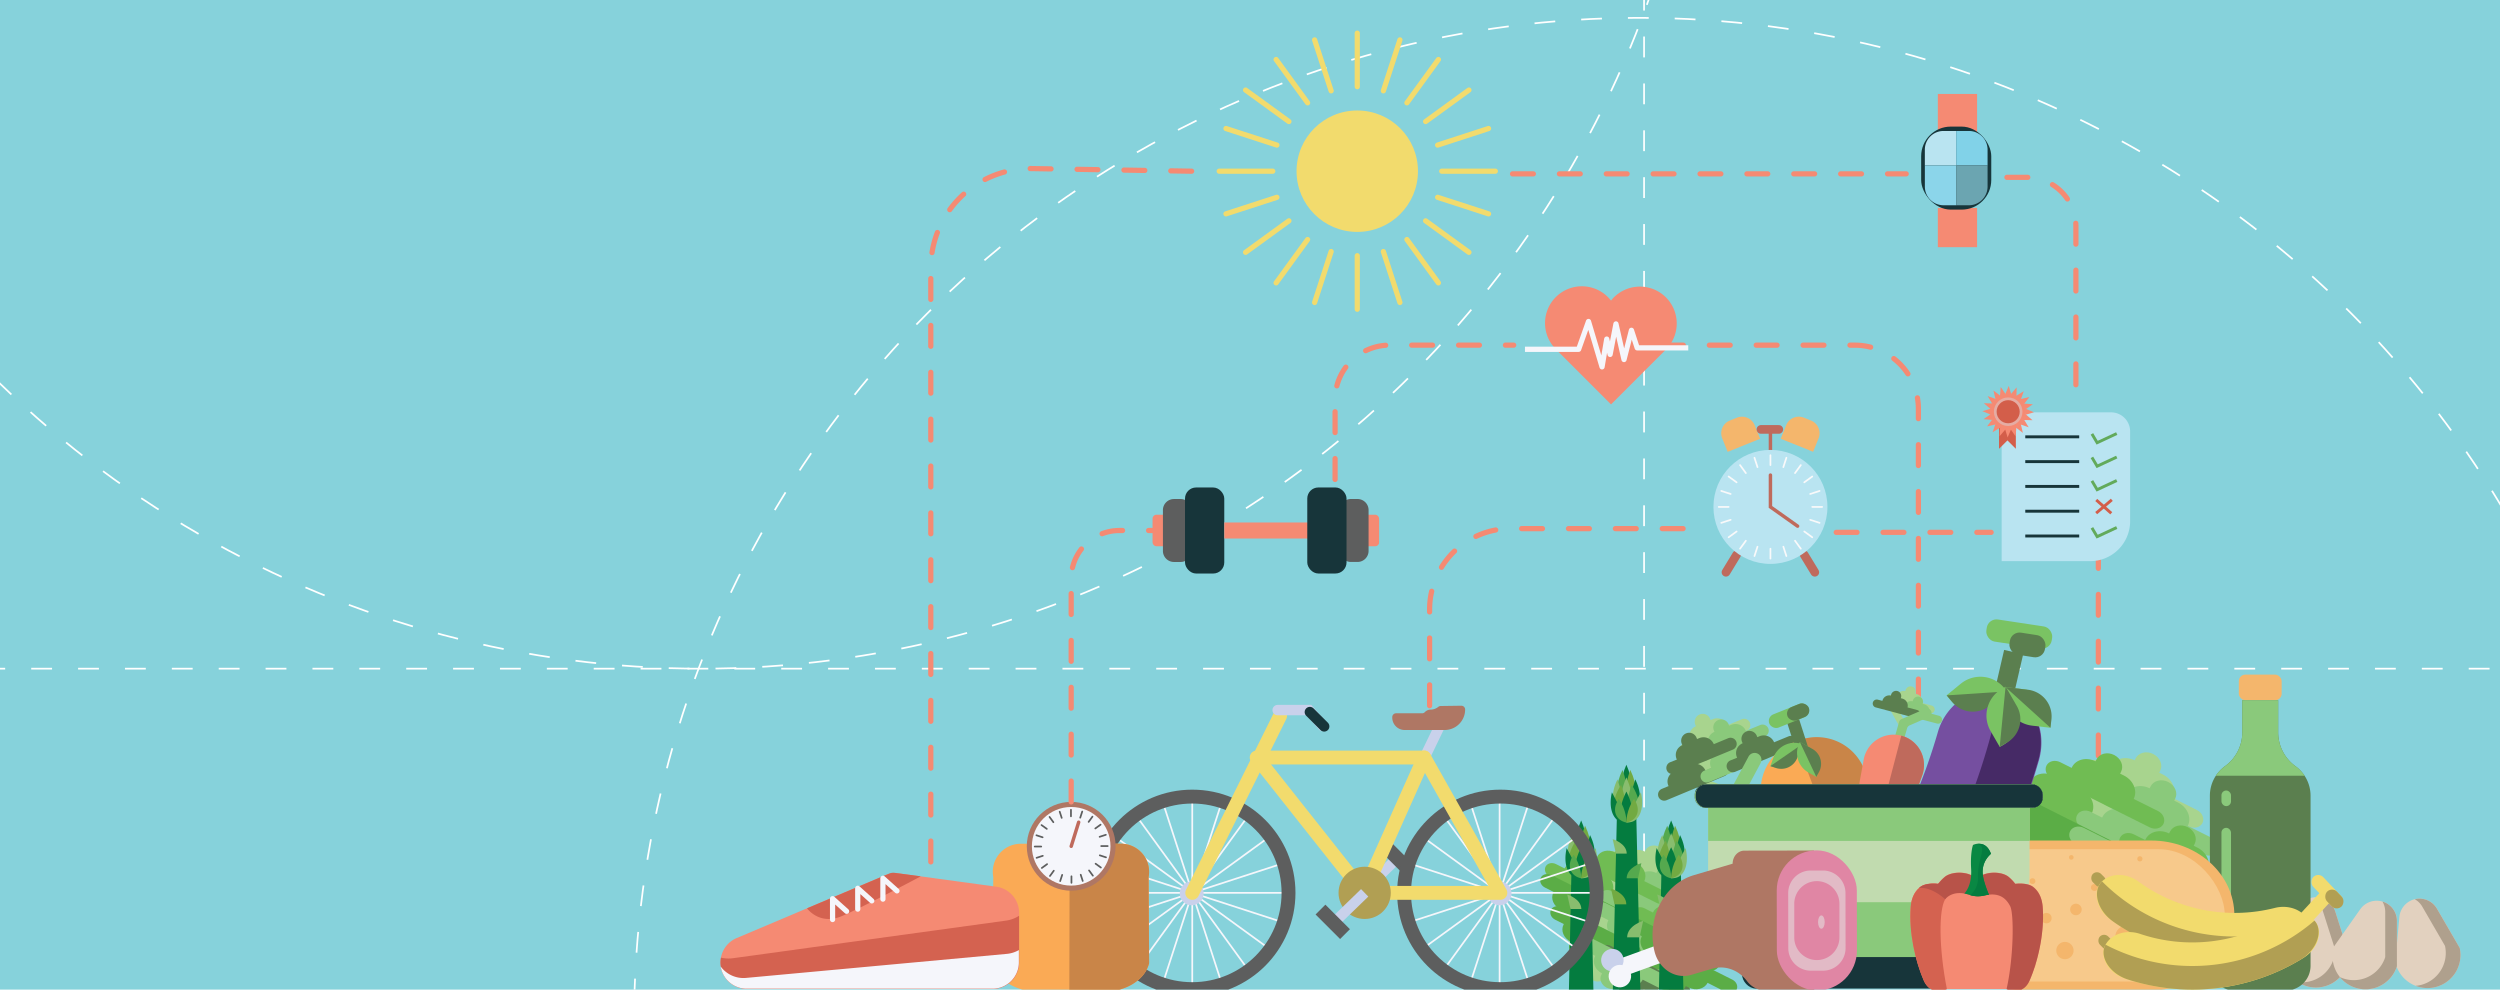 <svg xmlns="http://www.w3.org/2000/svg" xmlns:xlink="http://www.w3.org/1999/xlink" viewBox="0 0 1440 570"><defs><style>.cls-1,.cls-36,.cls-37,.cls-38,.cls-39,.cls-4,.cls-40,.cls-41,.cls-42,.cls-44,.cls-45,.cls-47,.cls-49,.cls-5,.cls-56,.cls-57,.cls-6{fill:none;}.cls-2{fill:#86d2db;}.cls-3{clip-path:url(#clip-path);}.cls-4,.cls-5{stroke:#fff;}.cls-36,.cls-37,.cls-38,.cls-4,.cls-40,.cls-41,.cls-42,.cls-45,.cls-47,.cls-5,.cls-57,.cls-6{stroke-miterlimit:10;}.cls-4{stroke-dasharray:11.98 14.97;}.cls-5,.cls-6{stroke-dasharray:12 15;}.cls-6{stroke:#f58a73;}.cls-39,.cls-40,.cls-41,.cls-42,.cls-44,.cls-45,.cls-47,.cls-49,.cls-57,.cls-6{stroke-linecap:round;}.cls-44,.cls-49,.cls-56,.cls-6{stroke-width:3px;}.cls-7{fill:#e2d1bf;}.cls-8{fill:#afa08d;}.cls-9{fill:#a8d48e;}.cls-10{fill:#70bc53;}.cls-11{fill:#8ac97b;}.cls-12{fill:#5bad46;}.cls-13{fill:#5b7f4f;}.cls-14{fill:#f4b66c;}.cls-15{fill:#f7c98b;}.cls-16{fill:#b19f53;}.cls-17{fill:#f2db6d;}.cls-18{fill:#faaa55;}.cls-19{fill:#c98548;}.cls-20{fill:#7ac363;}.cls-21{fill:#754fa0;}.cls-22{fill:#462a66;}.cls-23{fill:#f58a73;}.cls-24{fill:#bf6a5c;}.cls-25{fill:#047c3f;}.cls-26{fill:#88bd6e;}.cls-27{fill:#55a94e;}.cls-28{fill:#72aa42;}.cls-29{fill:#17353a;}.cls-30{fill:#c1dbaf;}.cls-31{fill:#f5f6fb;}.cls-32{fill:#c9d1eb;}.cls-33{fill:#af7764;}.cls-34{fill:#e086a4;}.cls-35{fill:#e2bac6;}.cls-36,.cls-40{stroke:#c9d1eb;}.cls-36,.cls-40,.cls-57{stroke-width:6px;}.cls-37,.cls-41{stroke:#5d5e5e;}.cls-37,.cls-39{stroke-width:8px;}.cls-38,.cls-44,.cls-56{stroke:#f5f6fb;}.cls-39,.cls-49{stroke:#f2db6d;}.cls-39,.cls-44,.cls-49,.cls-56{stroke-linejoin:round;}.cls-42,.cls-45{stroke:#bf6a5c;}.cls-42{stroke-width:2px;}.cls-43{fill:#d46250;}.cls-45{stroke-width:5px;}.cls-46{fill:#b9e4f1;}.cls-47{stroke:#f9f9fa;}.cls-48{fill:#5d5e5e;}.cls-50{fill:#81d2e8;}.cls-51{fill:#8bd5ea;}.cls-52{fill:#6ba5b1;}.cls-53{fill:#62aa5b;}.cls-54{fill:#d35e4a;}.cls-55{fill:#e5aca3;}.cls-57{stroke:#17353a;}.cls-58{fill:#b85349;}.cls-59{fill:#098843;}</style><clipPath id="clip-path"><rect class="cls-1" width="1440" height="570"/></clipPath></defs><title>kilter website header</title><g id="Layer_1" data-name="Layer 1"><rect class="cls-2" width="1440" height="570"/><g class="cls-3"><circle class="cls-4" cx="403.98" cy="-193.85" r="579"/><circle class="cls-4" cx="944.21" cy="589.28" r="579"/><line class="cls-5" x1="946.98" y1="654.06" x2="946.98" y2="-151.94"/><line class="cls-5" x1="-63.02" y1="385.15" x2="1534.98" y2="385.15"/></g><line class="cls-6" x1="1208.65" y1="489.37" x2="1208.65" y2="310.21"/><path class="cls-7" d="M1391.11,517.89h0a11.62,11.62,0,0,0-9.07,10.3l-2.37,26a19,19,0,0,0,22.65,14.46h0A19,19,0,0,0,1416.78,546l-13.1-22.61A11.62,11.62,0,0,0,1391.11,517.89Z"/><path class="cls-8" d="M1403.67,523.42a11.62,11.62,0,0,0-12.56-5.52l-.2.05a11.59,11.59,0,0,1,4.31,4.26l13.1,22.61a19,19,0,0,1-14.46,22.65h0a19.07,19.07,0,0,1-2.51.36,18.91,18.91,0,0,0,11,.84h0A19,19,0,0,0,1416.78,546Z"/><path class="cls-7" d="M1334,516.82h0a11.62,11.62,0,0,0-11.08,8.1l-7.92,24.9a19,19,0,0,0,19,19h0a19,19,0,0,0,19-19l-7.92-24.9A11.62,11.62,0,0,0,1334,516.82Z"/><path class="cls-8" d="M1345.06,524.92a11.62,11.62,0,0,0-11.08-8.1h-.21a11.59,11.59,0,0,1,3.29,5.09l7.92,24.9a19,19,0,0,1-19,19h0a19.07,19.07,0,0,1-2.53-.19,18.91,18.91,0,0,0,10.53,3.19h0a19,19,0,0,0,19-19Z"/><path class="cls-7" d="M1372.49,519.36h0a11.62,11.62,0,0,0-13,4.38l-15.06,21.35a19,19,0,0,0,12.38,23.85h0a19,19,0,0,0,23.85-12.38l0-26.13A11.62,11.62,0,0,0,1372.49,519.36Z"/><path class="cls-8" d="M1380.61,530.43a11.62,11.62,0,0,0-8.12-11.06l-.2-.05a11.59,11.59,0,0,1,1.6,5.85l0,26.13a19,19,0,0,1-23.85,12.38h0a19.07,19.07,0,0,1-2.35-.94,18.91,18.91,0,0,0,9.08,6.21h0a19,19,0,0,0,23.85-12.38Z"/><path class="cls-6" d="M823.45,406.48V351.1a46.61,46.61,0,0,1,46.61-46.61H983"/><path class="cls-9" d="M1251.52,459.62h0c2.38-4.71-.17-10.76-5.7-13.52l-2.11-1.05.57-1.12c1.69-3.34-.12-7.65-4-9.61h0c-3.92-2-8.47-.84-10.16,2.51l-.57,1.12h0c-5.23-2.61-11.3-1.12-13.55,3.34l-.23.45-6.58-3.29c-3.05-1.52-6.59-.65-7.9,1.95h0c-1.31,2.6.1,5.95,3.15,7.47L1260.71,476c3.05,1.52,6.59.65,7.9-1.95h0c1.31-2.6-.1-5.95-3.15-7.47Z"/><path class="cls-9" d="M1216.73,473.7h0c2.38-4.71-.17-10.76-5.7-13.52l-2.11-1.05.57-1.12c1.69-3.34-.12-7.65-4-9.61h0c-3.92-2-8.47-.84-10.16,2.51l-.57,1.12h0c-5.23-2.61-11.3-1.12-13.55,3.34l-.23.45-6.58-3.29c-3.05-1.52-6.59-.65-7.9,1.95h0c-1.31,2.6.1,5.95,3.15,7.47l56.31,28.13c3.05,1.52,6.59.65,7.9-1.95h0c1.31-2.6-.1-5.95-3.15-7.47Z"/><path class="cls-10" d="M1204.85,468.5h0c2.38-4.71-.17-10.76-5.7-13.52l-2.11-1.05.57-1.12c1.69-3.34-.12-7.65-4-9.61h0c-3.92-2-8.47-.84-10.16,2.51l-.57,1.12h0c-5.23-2.61-11.3-1.12-13.55,3.34l-.23.45-6.58-3.29c-3.05-1.52-6.59-.65-7.9,1.95h0c-1.31,2.6.1,5.95,3.15,7.47L1214,484.89c3.05,1.52,6.59.65,7.9-1.95h0c1.31-2.6-.1-5.95-3.15-7.47Z"/><path class="cls-11" d="M1260.16,475.73h0c2.38-4.71-.17-10.76-5.7-13.52l-2.11-1.05.57-1.12c1.69-3.34-.12-7.65-4-9.61h0c-3.92-2-8.47-.84-10.16,2.51l-.57,1.12h0c-5.23-2.61-11.3-1.12-13.55,3.34l-.23.45-6.58-3.29c-3.05-1.52-6.59-.65-7.9,1.95h0c-1.31,2.6.1,5.95,3.15,7.47l56.31,28.13c3.05,1.52,6.59.65,7.9-1.95h0c1.31-2.6-.1-5.95-3.15-7.47Z"/><path class="cls-11" d="M1246.58,488.8h0c2.38-4.71-.17-10.76-5.7-13.52l-2.11-1.05.57-1.12c1.69-3.34-.12-7.65-4-9.61h0c-3.92-2-8.47-.84-10.16,2.51l-.57,1.12h0c-5.23-2.61-11.3-1.12-13.55,3.34l-.23.45-6.58-3.29c-3.05-1.52-6.59-.65-7.9,1.95h0c-1.31,2.6.1,5.95,3.15,7.47l56.31,28.13c3.05,1.52,6.59.65,7.9-1.95h0c1.31-2.6-.1-5.95-3.15-7.47Z"/><path class="cls-10" d="M1229,460.18h0c2.38-4.71-.17-10.76-5.7-13.52l-2.11-1.05.57-1.12c1.69-3.34-.12-7.65-4-9.61h0c-3.92-2-8.47-.84-10.16,2.51l-.57,1.12h0c-5.23-2.61-11.3-1.12-13.55,3.34l-.23.45-6.58-3.29c-3.05-1.52-6.59-.65-7.9,1.95h0c-1.31,2.6.1,5.95,3.15,7.47l56.31,28.13c3.05,1.52,6.59.65,7.9-1.95h0c1.31-2.6-.1-5.95-3.15-7.47Z"/><path class="cls-10" d="M1271.37,501.73h0c2.38-4.71-.17-10.76-5.7-13.52l-2.11-1.05.57-1.12c1.69-3.34-.12-7.65-4-9.61h0c-3.92-2-8.47-.84-10.16,2.51l-.57,1.12h0c-5.23-2.61-11.3-1.12-13.55,3.34l-.23.45-6.58-3.29c-3.05-1.52-6.59-.65-7.9,1.95h0c-1.31,2.6.1,5.95,3.15,7.47l56.31,28.13c3.05,1.52,6.59.65,7.9-1.95h0c1.31-2.6-.1-5.95-3.15-7.47Z"/><path class="cls-9" d="M1217.14,528.86h0c-2.39,4.7-8.8,6.27-14.32,3.49l-2.1-1.06-.57,1.12c-1.7,3.34-6.25,4.45-10.17,2.48h0c-3.92-2-5.72-6.27-4-9.61l.57-1.12h0c-5.23-2.62-7.63-8.36-5.36-12.82l.23-.45-6.57-3.3c-3-1.53-4.45-4.88-3.13-7.48h0c1.32-2.6,4.86-3.46,7.91-1.93l56.25,28.25c3,1.53,4.45,4.88,3.13,7.48h0c-1.32,2.6-4.86,3.46-7.91,1.93Z"/><path class="cls-9" d="M1207.82,492.68h0c-2.39,4.7-8.8,6.27-14.32,3.49l-2.1-1.06-.57,1.12c-1.7,3.34-6.25,4.45-10.17,2.48h0c-3.92-2-5.72-6.27-4-9.61l.57-1.12h0c-5.23-2.62-7.63-8.36-5.36-12.82l.23-.45-6.57-3.3c-3-1.53-4.45-4.88-3.13-7.48h0c1.32-2.6,4.86-3.46,7.91-1.93l56.25,28.25c3,1.53,4.45,4.88,3.13,7.48h0c-1.32,2.6-4.86,3.46-7.91,1.93Z"/><path class="cls-12" d="M1196.55,486.28h0c-2.39,4.7-8.8,6.27-14.32,3.49l-2.1-1.06-.57,1.12c-1.7,3.34-6.25,4.45-10.17,2.48h0c-3.92-2-5.72-6.27-4-9.61l.57-1.12h0c-5.23-2.62-7.63-8.36-5.36-12.82l.23-.45-6.57-3.3c-3-1.53-4.45-4.88-3.13-7.48h0c1.32-2.6,4.86-3.46,7.91-1.93l56.25,28.25c3,1.53,4.45,4.88,3.13,7.48h0c-1.32,2.6-4.86,3.46-7.91,1.93Z"/><path class="cls-11" d="M1235.31,526.17h0c-2.39,4.7-8.8,6.27-14.32,3.49l-2.1-1.06-.57,1.12c-1.7,3.34-6.25,4.45-10.17,2.48h0c-3.92-2-5.72-6.27-4-9.61l.57-1.12h0c-5.23-2.62-7.63-8.36-5.36-12.82l.23-.45-6.57-3.3c-3-1.53-4.45-4.88-3.13-7.48h0c1.32-2.6,4.86-3.46,7.91-1.93L1254,523.76c3,1.53,4.45,4.88,3.13,7.48h0c-1.32,2.6-4.86,3.46-7.91,1.93Z"/><path class="cls-11" d="M1237.79,507.54h0c-2.39,4.7-8.8,6.27-14.32,3.49l-2.1-1.06-.57,1.12c-1.7,3.34-6.25,4.45-10.17,2.48h0c-3.92-2-5.72-6.27-4-9.61l.57-1.12h0c-5.23-2.62-7.63-8.36-5.36-12.82l.23-.45-6.57-3.3c-3-1.53-4.45-4.88-3.13-7.48h0c1.32-2.6,4.86-3.46,7.91-1.93l56.25,28.25c3,1.53,4.45,4.88,3.13,7.48h0c-1.32,2.6-4.86,3.46-7.91,1.93Z"/><path class="cls-12" d="M1204.22,510.56h0c-2.39,4.7-8.8,6.27-14.32,3.49l-2.1-1.06-.57,1.12c-1.7,3.34-6.25,4.45-10.17,2.48h0c-3.92-2-5.72-6.27-4-9.61l.57-1.12h0c-5.23-2.62-7.63-8.36-5.36-12.82l.23-.45-6.57-3.3c-3-1.53-4.45-4.88-3.13-7.48h0c1.32-2.6,4.86-3.46,7.91-1.93l56.25,28.25c3,1.53,4.45,4.88,3.13,7.48h0c-1.32,2.6-4.86,3.46-7.91,1.93Z"/><path class="cls-12" d="M1263,519.65h0c-2.39,4.7-8.8,6.27-14.32,3.49l-2.1-1.06-.57,1.12c-1.7,3.34-6.25,4.45-10.17,2.48h0c-3.92-2-5.72-6.27-4-9.61l.57-1.12h0c-5.23-2.62-7.63-8.36-5.36-12.82l.23-.45-6.57-3.3c-3-1.53-4.45-4.88-3.13-7.48h0c1.32-2.6,4.86-3.46,7.91-1.93l56.25,28.25c3,1.53,4.45,4.88,3.13,7.48h0c-1.32,2.6-4.86,3.46-7.91,1.93Z"/><path class="cls-13" d="M1241.25,539.64h0c-2.39,4.7-8.8,6.27-14.32,3.49l-2.1-1.06-.57,1.12c-1.7,3.34-6.25,4.45-10.17,2.48h0c-3.92-2-5.72-6.27-4-9.61l.57-1.12h0c-5.23-2.62-7.63-8.36-5.36-12.82l.23-.45-6.57-3.3c-3-1.53-4.45-4.88-3.13-7.48h0c1.32-2.6,4.86-3.46,7.91-1.93L1260,537.23c3,1.53,4.45,4.88,3.13,7.48h0c-1.32,2.6-4.86,3.46-7.91,1.93Z"/><path class="cls-12" d="M1276.72,536.79h0c-2.39,4.7-8.8,6.27-14.32,3.49l-2.1-1.06-.57,1.12c-1.7,3.34-6.25,4.45-10.17,2.48h0c-3.92-2-5.72-6.27-4-9.61l.57-1.12h0c-5.23-2.62-7.63-8.36-5.36-12.82l.23-.45-6.57-3.3c-3-1.53-4.45-4.88-3.13-7.48h0c1.32-2.6,4.86-3.46,7.91-1.93l56.25,28.25c3,1.53,4.45,4.88,3.13,7.48h0c-1.32,2.6-4.86,3.46-7.91,1.93Z"/><path class="cls-11" d="M1227.89,534.41h0c-2.39,4.7-8.8,6.27-14.32,3.49l-2.1-1.06-.57,1.12c-1.7,3.34-6.25,4.45-10.17,2.48h0c-3.92-2-5.72-6.27-4-9.61l.57-1.12h0c-5.23-2.62-7.63-8.36-5.36-12.82l.23-.45-6.57-3.3c-3-1.53-4.45-4.88-3.13-7.48h0c1.32-2.6,4.86-3.46,7.91-1.93L1246.6,532c3,1.53,4.45,4.88,3.13,7.48h0c-1.32,2.6-4.86,3.46-7.91,1.93Z"/><path class="cls-9" d="M964.29,507.09h0c1.82-3.6-.13-8.23-4.36-10.34l-1.61-.8.43-.86c1.29-2.56-.09-5.85-3.09-7.35h0c-3-1.5-6.48-.64-7.77,1.92l-.43.86h0c-4-2-8.64-.85-10.36,2.56l-.17.34-5-2.51c-2.33-1.17-5-.5-6,1.49h0c-1,2,.07,4.55,2.41,5.71l43.07,21.52c2.33,1.17,5,.5,6-1.49h0c1-2-.07-4.55-2.41-5.71Z"/><path class="cls-9" d="M937.68,517.86h0c1.82-3.6-.13-8.23-4.36-10.34l-1.61-.8.43-.86c1.29-2.56-.09-5.85-3.09-7.35h0c-3-1.5-6.48-.64-7.77,1.92l-.43.86h0c-4-2-8.64-.85-10.36,2.56l-.17.34-5-2.51c-2.33-1.17-5-.5-6,1.49h0c-1,2,.07,4.55,2.41,5.71l43.07,21.52c2.33,1.17,5,.5,6-1.49h0c1-2-.07-4.55-2.41-5.71Z"/><path class="cls-10" d="M928.6,513.89h0c1.82-3.6-.13-8.23-4.36-10.34l-1.61-.8.43-.86c1.29-2.56-.09-5.85-3.09-7.35h0c-3-1.5-6.48-.64-7.77,1.92l-.43.86h0c-4-2-8.64-.85-10.36,2.56l-.17.34-5-2.51c-2.33-1.17-5-.5-6,1.49h0c-1,2,.07,4.55,2.41,5.71l43.07,21.52c2.33,1.17,5,.5,6-1.49h0c1-2-.07-4.55-2.41-5.71Z"/><path class="cls-11" d="M970.89,519.42h0c1.82-3.6-.13-8.23-4.36-10.34l-1.61-.8.43-.86c1.29-2.56-.09-5.85-3.09-7.35h0c-3-1.5-6.48-.64-7.77,1.92l-.43.86h0c-4-2-8.64-.85-10.36,2.56l-.17.34-5-2.51c-2.33-1.17-5-.5-6,1.49h0c-1,2,.07,4.55,2.41,5.71l43.07,21.52c2.33,1.17,5,.5,6-1.49h0c1-2-.07-4.55-2.41-5.71Z"/><path class="cls-11" d="M960.51,529.41h0c1.82-3.6-.13-8.23-4.36-10.34l-1.61-.8.43-.86c1.29-2.56-.09-5.85-3.09-7.35h0c-3-1.5-6.48-.64-7.77,1.92l-.43.86h0c-4-2-8.64-.85-10.36,2.56l-.17.34-5-2.51c-2.33-1.17-5-.5-6,1.49h0c-1,2,.07,4.55,2.41,5.71l43.07,21.52c2.33,1.17,5,.5,6-1.49h0c1-2-.07-4.55-2.41-5.71Z"/><path class="cls-10" d="M947.09,507.53h0c1.82-3.6-.13-8.23-4.36-10.34l-1.61-.8.43-.86c1.29-2.56-.09-5.85-3.09-7.35h0c-3-1.5-6.48-.64-7.77,1.92l-.43.86h0c-4-2-8.64-.85-10.36,2.56l-.17.34-5-2.51c-2.33-1.17-5-.5-6,1.49h0c-1,2,.07,4.55,2.41,5.71l43.07,21.52c2.33,1.17,5,.5,6-1.49h0c1-2-.07-4.55-2.41-5.71Z"/><path class="cls-10" d="M979.47,539.3h0c1.82-3.6-.13-8.23-4.36-10.34l-1.61-.8.43-.86c1.29-2.56-.09-5.85-3.09-7.35h0c-3-1.5-6.48-.64-7.77,1.92l-.43.86h0c-4-2-8.64-.85-10.36,2.56l-.17.34-5-2.51c-2.33-1.17-5-.5-6,1.49h0c-1,2,.07,4.55,2.41,5.71l43.07,21.52c2.33,1.17,5,.5,6-1.49h0c1-2-.07-4.55-2.41-5.71Z"/><path class="cls-9" d="M938,560h0c-1.83,3.59-6.73,4.79-10.95,2.67l-1.61-.81-.44.86c-1.3,2.55-4.78,3.4-7.78,1.9h0c-3-1.51-4.37-4.8-3.08-7.35l.44-.86h0c-4-2-5.83-6.4-4.1-9.8l.17-.34-5-2.52c-2.33-1.17-3.4-3.73-2.39-5.72h0c1-2,3.72-2.65,6.05-1.48l43,21.61c2.33,1.17,3.4,3.73,2.39,5.72h0c-1,2-3.72,2.65-6.05,1.48Z"/><path class="cls-9" d="M930.87,532.38h0c-1.83,3.59-6.73,4.79-10.95,2.67l-1.61-.81-.44.86c-1.3,2.55-4.78,3.4-7.78,1.9h0c-3-1.51-4.37-4.8-3.08-7.35l.44-.86h0c-4-2-5.83-6.4-4.1-9.8l.17-.34-5-2.52c-2.33-1.17-3.4-3.73-2.39-5.72h0c1-2,3.72-2.65,6.05-1.48l43,21.61c2.33,1.17,3.4,3.73,2.39,5.72h0c-1,2-3.72,2.65-6.05,1.48Z"/><path class="cls-12" d="M922.25,527.49h0c-1.83,3.59-6.73,4.79-10.95,2.67l-1.61-.81-.44.86c-1.3,2.55-4.78,3.4-7.78,1.9h0c-3-1.51-4.37-4.8-3.08-7.35l.44-.86h0c-4-2-5.83-6.4-4.1-9.8l.17-.34-5-2.52c-2.33-1.17-3.4-3.73-2.39-5.72h0c1-2,3.72-2.65,6.05-1.48l43,21.61c2.33,1.17,3.4,3.73,2.39,5.72h0c-1,2-3.72,2.65-6.05,1.48Z"/><path class="cls-11" d="M951.89,558h0c-1.83,3.59-6.73,4.79-10.95,2.67l-1.61-.81-.44.86c-1.3,2.55-4.78,3.4-7.78,1.9h0c-3-1.51-4.37-4.8-3.08-7.35l.44-.86h0c-4-2-5.83-6.4-4.1-9.8l.17-.34-5-2.52c-2.33-1.17-3.4-3.73-2.39-5.72h0c1-2,3.72-2.65,6.05-1.48l43,21.61c2.33,1.17,3.4,3.73,2.39,5.72h0c-1,2-3.72,2.65-6.05,1.48Z"/><path class="cls-11" d="M953.79,543.75h0c-1.83,3.59-6.73,4.79-10.95,2.67l-1.61-.81-.44.86c-1.3,2.55-4.78,3.4-7.78,1.9h0c-3-1.51-4.37-4.8-3.08-7.35l.44-.86h0c-4-2-5.83-6.4-4.1-9.8l.17-.34-5-2.52c-2.33-1.17-3.4-3.73-2.39-5.72h0c1-2,3.72-2.65,6.05-1.48l43,21.61c2.33,1.17,3.4,3.73,2.39,5.72h0c-1,2-3.72,2.65-6.05,1.48Z"/><path class="cls-12" d="M928.11,546h0c-1.83,3.59-6.73,4.79-10.95,2.67l-1.61-.81-.44.86c-1.3,2.55-4.78,3.4-7.78,1.9h0c-3-1.51-4.37-4.8-3.08-7.35l.44-.86h0c-4-2-5.83-6.4-4.1-9.8l.17-.34-5-2.52c-2.33-1.17-3.4-3.73-2.39-5.72h0c1-2,3.72-2.65,6.05-1.48l43,21.61c2.33,1.17,3.4,3.73,2.39,5.72h0c-1,2-3.72,2.65-6.05,1.48Z"/><path class="cls-12" d="M973.06,553h0c-1.83,3.59-6.73,4.79-10.95,2.67l-1.61-.81-.44.86c-1.3,2.55-4.78,3.4-7.78,1.9h0c-3-1.51-4.37-4.8-3.08-7.35l.44-.86h0c-4-2-5.83-6.4-4.1-9.8l.17-.34-5-2.52c-2.33-1.17-3.4-3.73-2.39-5.72h0c1-2,3.72-2.65,6.05-1.48l43,21.61c2.33,1.17,3.4,3.73,2.39,5.72h0c-1,2-3.72,2.65-6.05,1.48Z"/><path class="cls-13" d="M956.43,568.29h0c-1.83,3.59-6.73,4.79-10.95,2.67l-1.61-.81-.44.86c-1.3,2.55-4.78,3.4-7.78,1.9h0c-3-1.51-4.37-4.8-3.08-7.35l.44-.86h0c-4-2-5.83-6.4-4.1-9.8l.17-.34-5-2.52c-2.33-1.17-3.4-3.73-2.39-5.72h0c1-2,3.72-2.65,6.05-1.48l43,21.61c2.33,1.17,3.4,3.73,2.39,5.72h0c-1,2-3.72,2.65-6.05,1.48Z"/><path class="cls-12" d="M983.56,566.11h0c-1.83,3.59-6.73,4.79-10.95,2.67L971,568l-.44.86c-1.3,2.55-4.78,3.4-7.78,1.9h0c-3-1.51-4.37-4.8-3.08-7.35l.44-.86h0c-4-2-5.83-6.4-4.1-9.8l.17-.34-5-2.52c-2.33-1.17-3.4-3.73-2.39-5.72h0c1-2,3.72-2.65,6.05-1.48l43,21.61c2.33,1.17,3.4,3.73,2.39,5.72h0c-1,2-3.72,2.65-6.05,1.48Z"/><path class="cls-11" d="M946.21,564.29h0c-1.83,3.59-6.73,4.79-10.95,2.67l-1.61-.81-.44.86c-1.3,2.55-4.78,3.4-7.78,1.9h0c-3-1.51-4.37-4.8-3.08-7.35l.44-.86h0c-4-2-5.83-6.4-4.1-9.8l.17-.34-5-2.52c-2.33-1.17-3.4-3.73-2.39-5.72h0c1-2,3.72-2.65,6.05-1.48l43,21.61c2.33,1.17,3.4,3.73,2.39,5.72h0c-1,2-3.72,2.65-6.05,1.48Z"/><path class="cls-13" d="M1312.23,422.09V403.33h-20.67v18.76a24.06,24.06,0,0,1-10.09,19.32,21,21,0,0,0-8.58,16.92v97.94a14.27,14.27,0,0,0,14.27,14.27h29.45a14.27,14.27,0,0,0,14.27-14.27V458.33a21,21,0,0,0-8.58-16.92A24.06,24.06,0,0,1,1312.23,422.09Z"/><rect class="cls-14" x="1289.56" y="388.58" width="24.67" height="14.75" rx="3.75" ry="3.75"/><rect class="cls-11" x="1279.56" y="476.83" width="5.5" height="72.5" rx="2.75" ry="2.75"/><rect class="cls-11" x="1279.56" y="455.33" width="5.5" height="9" rx="2.75" ry="2.75"/><path class="cls-11" d="M1327.46,446.83a21.1,21.1,0,0,0-5.14-5.42,24.06,24.06,0,0,1-10.09-19.32V403.33h-20.67v18.76a24.06,24.06,0,0,1-10.09,19.32,21.1,21.1,0,0,0-5.14,5.42Z"/><path class="cls-14" d="M1167.24,570.37c-26.39,0-47.86-19.34-47.86-43.11s21.47-43.11,47.86-43.11h71.9c26.39,0,47.86,19.34,47.86,43.11s-21.47,43.11-47.86,43.11Z"/><rect class="cls-15" x="1124.93" y="489.14" width="156.53" height="76.23" rx="38.11" ry="38.11"/><circle class="cls-14" cx="1234.07" cy="518.18" r="5"/><circle class="cls-14" cx="1254.73" cy="539.52" r="1.67"/><circle class="cls-14" cx="1224.73" cy="539.52" r="6.33"/><circle class="cls-14" cx="1206.4" cy="511.18" r="2"/><circle class="cls-14" cx="1178.73" cy="528.85" r="3"/><circle class="cls-14" cx="1170.73" cy="507.52" r="1.67"/><circle class="cls-14" cx="1153.23" cy="532.68" r="0.83"/><circle class="cls-14" cx="1170.73" cy="556.18" r="1.67"/><circle class="cls-14" cx="1189.4" cy="547.52" r="5"/><circle class="cls-14" cx="1195.73" cy="523.85" r="3.33"/><circle class="cls-14" cx="1232.57" cy="494.68" r="1.5"/><circle class="cls-14" cx="1253.57" cy="521.02" r="1.17"/><circle class="cls-14" cx="1193.07" cy="493.85" r="1.33"/><rect class="cls-16" x="1204.03" y="503.34" width="9.25" height="6.71" rx="3.36" ry="3.36" transform="translate(711.33 -705.84) rotate(44.95)"/><rect class="cls-16" x="1208.12" y="539.37" width="9.25" height="6.71" rx="3.36" ry="3.36" transform="translate(737.98 -698.2) rotate(44.95)"/><rect class="cls-17" x="1329.34" y="514.46" width="8" height="17.33" transform="translate(709.9 -766.36) rotate(42.77)"/><path class="cls-17" d="M1329.71,530.68h0c-3.16-6.82-11.67-9.64-19.26-7.75a94.21,94.21,0,0,1-78.9-15.29c-6.34-4.59-15.28-5.15-20.76,0h0c-5.47,5.11-3.83,15.66,4.71,21.91a121.38,121.38,0,0,0,101.65,19.7C1327.41,546.64,1332.87,537.46,1329.71,530.68Z"/><path class="cls-16" d="M1329.71,530.68h0a107.75,107.75,0,0,1-118.92-23h0c-5.48,5.08-3.21,16.35,6.36,23.11a121.39,121.39,0,0,0,98,19C1326.58,547,1332.9,537.45,1329.71,530.68Z"/><path class="cls-17" d="M1333.13,530.27h0c-5.07-5.55-14-5.68-20.7-1.59a94.21,94.21,0,0,1-79.84,9.2c-7.43-2.47-16.12-.3-19.8,6.26h0c-3.68,6.52,1.07,16.09,11.09,19.48a121.38,121.38,0,0,0,102.87-11.85C1335.75,546.18,1338.19,535.78,1333.13,530.27Z"/><path class="cls-16" d="M1333.13,530.27h0a107.75,107.75,0,0,1-120.33,13.86h0c-3.7,6.5,1.87,16.56,13,20.11A121.39,121.39,0,0,0,1325,552.82C1335.07,546.81,1338.21,535.76,1333.13,530.27Z"/><rect class="cls-17" x="1328.95" y="509.49" width="23.17" height="8" rx="4" ry="4" transform="translate(794.38 -814.07) rotate(46.68)"/><rect class="cls-16" x="1338.66" y="513.82" width="11.92" height="8" rx="4" ry="4" transform="translate(798.82 -815.69) rotate(46.68)"/><rect class="cls-9" x="975.49" y="451.76" width="27.96" height="6.24" transform="translate(1729.42 1253.9) rotate(-157.49)"/><path class="cls-9" d="M995,417.72h0a6.43,6.43,0,0,0-8.4-3.48l-1.25.52L985,414a4.57,4.57,0,0,0-6-2.47h0a4.57,4.57,0,0,0-2.47,6l.32.78h0a6.09,6.09,0,0,0-3.3,8l.13.31-3.91,1.62a3.55,3.55,0,0,0-1.92,4.64h0a3.55,3.55,0,0,0,4.64,1.92L1006,420.85a3.55,3.55,0,0,0,1.92-4.64h0a3.55,3.55,0,0,0-4.64-1.92Z"/><path class="cls-9" d="M989.08,440.65h0a6.43,6.43,0,0,0-8.4-3.48l-1.25.52-.32-.78a4.57,4.57,0,0,0-6-2.47h0a4.57,4.57,0,0,0-2.47,6l.32.78h0a6.09,6.09,0,0,0-3.3,8l.13.31-3.91,1.62a3.55,3.55,0,0,0-1.92,4.64h0a3.55,3.55,0,0,0,4.64,1.92l33.43-13.84a3.55,3.55,0,0,0,1.92-4.64h0a3.55,3.55,0,0,0-4.64-1.92Z"/><path class="cls-13" d="M982.38,443.91h0a6.43,6.43,0,0,0-8.4-3.48l-1.25.52-.32-.78a4.57,4.57,0,0,0-6-2.47h0a4.57,4.57,0,0,0-2.47,6l.32.78h0a6.09,6.09,0,0,0-3.3,8l.13.31-3.91,1.62A3.55,3.55,0,0,0,955.3,459h0a3.55,3.55,0,0,0,4.64,1.92L993.37,447a3.55,3.55,0,0,0,1.92-4.64h0a3.55,3.55,0,0,0-4.64-1.92Z"/><path class="cls-11" d="M1005.63,421h0a6.43,6.43,0,0,0-8.4-3.48L996,418l-.32-.78a4.57,4.57,0,0,0-6-2.47h0a4.57,4.57,0,0,0-2.47,6l.32.78h0a6.09,6.09,0,0,0-3.3,8l.13.31-3.91,1.62a3.55,3.55,0,0,0-1.92,4.64h0a3.55,3.55,0,0,0,4.64,1.92l33.43-13.84a3.55,3.55,0,0,0,1.92-4.64h0a3.55,3.55,0,0,0-4.64-1.92Z"/><path class="cls-11" d="M1006.89,433.4h0a6.43,6.43,0,0,0-8.4-3.48l-1.25.52-.32-.78a4.57,4.57,0,0,0-6-2.47h0a4.57,4.57,0,0,0-2.47,6l.32.78h0a6.09,6.09,0,0,0-3.3,8l.13.31-3.91,1.62a3.55,3.55,0,0,0-1.92,4.64h0a3.55,3.55,0,0,0,4.64,1.92l33.43-13.84a3.55,3.55,0,0,0,1.92-4.64h0a3.55,3.55,0,0,0-4.64-1.92Z"/><path class="cls-13" d="M987.15,428.64h0a6.43,6.43,0,0,0-8.4-3.48l-1.25.52-.32-.78a4.57,4.57,0,0,0-6-2.47h0a4.57,4.57,0,0,0-2.47,6l.32.78h0a6.09,6.09,0,0,0-3.3,8l.13.31L962,439.05a3.55,3.55,0,0,0-1.92,4.64h0a3.55,3.55,0,0,0,4.64,1.92l33.43-13.84a3.55,3.55,0,0,0,1.92-4.64h0a3.55,3.55,0,0,0-4.64-1.92Z"/><path class="cls-13" d="M1021.87,427.56h0a6.43,6.43,0,0,0-8.4-3.48l-1.25.52-.32-.78a4.57,4.57,0,0,0-6-2.47h0a4.57,4.57,0,0,0-2.47,6l.32.78h0a6.09,6.09,0,0,0-3.3,8l.13.31L996.71,438a3.55,3.55,0,0,0-1.92,4.64h0a3.55,3.55,0,0,0,4.64,1.92l33.43-13.84a3.55,3.55,0,0,0,1.92-4.64h0a3.55,3.55,0,0,0-4.64-1.92Z"/><path class="cls-11" d="M1012.54,434.15h0a4,4,0,0,0-5.38,1.63l-10.8,20.15a4,4,0,0,0-.17,3.4l7.27,17.55a4,4,0,0,0,5.19,2.15l.38-.16a4,4,0,0,0,2.15-5.19l-6-14.38a4,4,0,0,1,.17-3.4l8.77-16.36A4,4,0,0,0,1012.54,434.15Z"/><path class="cls-6" d="M930.58,198.82h137.74A36.67,36.67,0,0,1,1105,235.48V413"/><rect class="cls-18" x="1014.08" y="425.17" width="61.87" height="58.67" rx="29.33" ry="29.33" transform="translate(-93.15 397.94) rotate(-20.66)"/><path class="cls-19" d="M1055.36,481.95l1.5-.57a29.33,29.33,0,0,0,17.1-37.8h0a29.33,29.33,0,0,0-37.8-17.1l-1.5.57Z"/><rect class="cls-13" x="1032.53" y="414.37" width="7.19" height="22.07" transform="translate(-80.47 337.38) rotate(-17.81)"/><rect class="cls-20" x="1018.26" y="408.08" width="24.28" height="8.21" rx="4.11" ry="4.11" transform="translate(-79.38 414.55) rotate(-21.92)"/><rect class="cls-13" x="1029.13" y="405.93" width="13.22" height="8.21" rx="4.11" ry="4.11" transform="translate(-78.19 416.38) rotate(-21.92)"/><path class="cls-20" d="M1035.4,425.85h0a0,0,0,0,1,0,0V431A12.94,12.94,0,0,1,1022.46,444h0a0,0,0,0,1,0,0v-5.18A12.94,12.94,0,0,1,1035.4,425.85Z" transform="translate(208.77 -323.49) rotate(19.85)"/><path class="cls-13" d="M1038.09,428.58l-2.8,7.76a9.87,9.87,0,0,1-12.63,5.93l-2.89-1"/><path class="cls-20" d="M1047.91,428.36h0a0,0,0,0,1,0,0v5.18A12.94,12.94,0,0,1,1035,446.48h0a0,0,0,0,1,0,0V441.3A12.94,12.94,0,0,1,1047.91,428.36Z" transform="translate(151.33 1132.87) rotate(-60.78)"/><path class="cls-13" d="M1036.69,427.35l7.2,4a9.87,9.87,0,0,1,3.8,13.43l-1.5,2.68"/><rect class="cls-13" x="1150.39" y="375.09" width="11.25" height="34.57" transform="translate(118.07 -250.27) rotate(13.02)"/><path class="cls-21" d="M1153.09,397.57h0c-16.45-2.93-32.18,8-36.81,23.89a344.4,344.4,0,0,1-36.13,82.62c-8.53,14.19-5.86,33.15,7.46,43.24h0c13.27,10.07,33.9,5.19,44.27-12a404.85,404.85,0,0,0,42.47-97.12C1179.92,418.94,1169.5,400.47,1153.09,397.57Z"/><path class="cls-22" d="M1152.74,397.5h0c16.41,2.9,26.83,21.35,21.26,40.61a404.49,404.49,0,0,1-42.43,97c-10.36,17.16-31,22-44.25,12h0A374.26,374.26,0,0,0,1152.74,397.5Z"/><rect class="cls-20" x="1139.91" y="363.57" width="38.04" height="12.86" rx="5.66" ry="5.66" transform="matrix(0.99, 0.15, -0.15, 0.99, 71.25, -174.94)"/><rect class="cls-13" x="1157.49" y="364.96" width="20.7" height="12.86" rx="5.66" ry="5.66" transform="translate(71.57 -176.3) rotate(8.91)"/><path class="cls-20" d="M1146.4,385.18h2.44a0,0,0,0,1,0,0v10.55A17.82,17.82,0,0,1,1131,413.56h-2.44a0,0,0,0,1,0,0V403A17.82,17.82,0,0,1,1146.4,385.18Z" transform="translate(726.05 -734.6) rotate(50.68)"/><path class="cls-13" d="M1156.11,398.22l-10,8.19a15.45,15.45,0,0,1-21.75-2.16l-3.05-3.72"/><path class="cls-20" d="M1175.84,393.31h2.44a0,0,0,0,1,0,0v10.55a17.82,17.82,0,0,1-17.82,17.82H1158a0,0,0,0,1,0,0V411.14A17.82,17.82,0,0,1,1175.84,393.31Z" transform="translate(628.46 1520.77) rotate(-83.37)"/><path class="cls-13" d="M1155.23,395.8l12.83,1.49a15.45,15.45,0,0,1,13.56,17.13l-.56,4.78"/><path class="cls-20" d="M1161.22,398.61h2.44a0,0,0,0,1,0,0v10.55A17.82,17.82,0,0,1,1145.84,427h-2.44a0,0,0,0,1,0,0V416.43A17.82,17.82,0,0,1,1161.22,398.61Z" transform="translate(-52.03 631.1) rotate(-29.95)"/><path class="cls-13" d="M1155.22,395.45l6.45,11.19a15.45,15.45,0,0,1-5.67,21.1l-4.17,2.4"/><rect class="cls-9" x="1083.16" y="408.83" width="18.17" height="4.05" transform="translate(1263.37 1565.21) rotate(-119.05)"/><path class="cls-9" d="M1107.06,404.9h0a4.18,4.18,0,0,0-3-5.1l-.85-.22.14-.53a3,3,0,0,0-2.12-3.62h0a3,3,0,0,0-3.62,2.12l-.14.53h0a4,4,0,0,0-4.83,2.82l-.06.21-2.66-.7a2.31,2.31,0,0,0-2.82,1.65h0a2.31,2.31,0,0,0,1.65,2.82l22.75,6a2.31,2.31,0,0,0,2.82-1.65h0a2.31,2.31,0,0,0-1.65-2.82Z"/><path class="cls-11" d="M1111.31,410.79h0a4.18,4.18,0,0,0-3-5.1l-.85-.22.14-.53a3,3,0,0,0-2.12-3.62h0a3,3,0,0,0-3.62,2.12l-.14.53h0a4,4,0,0,0-4.83,2.82l-.06.21-2.66-.7a2.31,2.31,0,0,0-2.82,1.65h0a2.31,2.31,0,0,0,1.65,2.82l22.75,6a2.31,2.31,0,0,0,2.82-1.65h0a2.31,2.31,0,0,0-1.65-2.82Z"/><path class="cls-13" d="M1098.73,407.49h0a4.18,4.18,0,0,0-3-5.1l-.85-.22.14-.53a3,3,0,0,0-2.12-3.62h0a3,3,0,0,0-3.62,2.12l-.14.53h0a4,4,0,0,0-4.83,2.82l-.06.21-2.66-.7a2.31,2.31,0,0,0-2.82,1.65h0a2.31,2.31,0,0,0,1.65,2.82l22.75,6a2.31,2.31,0,0,0,2.82-1.65h0a2.31,2.31,0,0,0-1.65-2.82Z"/><path class="cls-11" d="M1112.37,409.63h0a2.58,2.58,0,0,0-3.4-1.35l-13.64,5.89a2.58,2.58,0,0,0-1.46,1.66l-3.39,11.87a2.58,2.58,0,0,0,1.77,3.2l.26.07a2.58,2.58,0,0,0,3.2-1.77l2.78-9.73a2.58,2.58,0,0,1,1.46-1.66L1111,413A2.58,2.58,0,0,0,1112.37,409.63Z"/><path class="cls-23" d="M1095.15,423.73h0a17.54,17.54,0,0,0-21.69,13.86l-15.65,86.67a10.07,10.07,0,0,0,7.36,11.53h0a10.07,10.07,0,0,0,12-6.31l30-82.79A17.54,17.54,0,0,0,1095.15,423.73Z"/><path class="cls-24" d="M1095.15,423.73l-29.3,112.2a10.06,10.06,0,0,0,11.33-6.45l30-82.79A17.54,17.54,0,0,0,1095.15,423.73Z"/><polygon class="cls-25" points="944.89 571.94 942.54 471.58 931.29 471.58 928.95 571.94 944.89 571.94"/><path class="cls-26" d="M930.77,491.66H937c-.12-6-8.1-8.32-8.1-8.32Z"/><path class="cls-27" d="M943.5,505.89h-6.55c.13-6.32,8.48-8.71,8.48-8.71Z"/><path class="cls-28" d="M929.94,520.88h6.82c-.13-6.57-8.82-9.05-8.82-9.05Z"/><path class="cls-26" d="M944.41,539.9h-7.19c.14-6.87,9.23-9.48,9.23-9.48Z"/><polygon class="cls-25" points="917.83 571.94 916.37 503.29 905.12 503.29 903.66 571.94 917.83 571.94"/><path class="cls-25" d="M910.75,472.59c-4,9-2.12,12.39,0,12.55C912.86,485,914.77,481.61,910.75,472.59Z"/><path class="cls-27" d="M908.48,475.61c-4.41,9.35-3.11,13.73-.67,14.69C910.27,490.83,912.49,486.15,908.48,475.61Z"/><path class="cls-28" d="M913,475.61c4.41,9.35,3.1,13.73.67,14.69C911.22,490.83,909,486.15,913,475.61Z"/><path class="cls-26" d="M910.75,479.86c-4.78,11.25-3,16.07,0,16.38C913.78,495.93,915.52,491.11,910.75,479.86Z"/><path class="cls-26" d="M905.62,481c-4.33,8.86-2.67,15.13.12,16.82C908.6,499,909.57,492.61,905.62,481Z"/><path class="cls-28" d="M907.67,484.2c-5.69,9-4.36,13.92-1.33,15.76C909.56,501.14,912.2,496.5,907.67,484.2Z"/><path class="cls-25" d="M915.87,481c4.33,8.86,2.67,15.13-.12,16.82C912.9,499,911.92,492.61,915.87,481Z"/><path class="cls-27" d="M913.83,484.2c5.69,9.05,4.36,13.93,1.33,15.76C911.93,501.14,909.29,496.5,913.83,484.2Z"/><path class="cls-25" d="M902.41,488.48c-2.18,9.47.91,15.82,5.19,17a12,12,0,0,0,3.14.46C911,505.64,907.42,497.84,902.41,488.48Z"/><path class="cls-26" d="M919.09,488.48c2.18,9.47-.91,15.82-5.2,17a12,12,0,0,1-3.14.46C910.51,505.64,914.07,497.84,919.09,488.48Z"/><path class="cls-25" d="M910.75,488c-5.39,10.81-3.58,16.84,0,17.22C914.33,504.87,916.14,498.85,910.75,488Z"/><path class="cls-27" d="M906.37,492.28c-4.59,6.81-1.32,12.52,4.38,13.61C910.91,505.86,910.8,498.47,906.37,492.28Z"/><path class="cls-28" d="M915.15,492.28c4.59,6.81,1.32,12.52-4.37,13.61C910.62,505.86,910.71,498.47,915.15,492.28Z"/><path class="cls-26" d="M904.59,523.6h6.26c-.12-6-8.1-8.32-8.1-8.32Z"/><path class="cls-27" d="M917.32,537.83h-6.55c.13-6.32,8.48-8.71,8.48-8.71Z"/><polygon class="cls-25" points="969.67 571.94 968.21 503.29 956.96 503.29 955.5 571.94 969.67 571.94"/><path class="cls-25" d="M962.58,472.59c-4,9-2.12,12.39,0,12.55C964.7,485,966.6,481.61,962.58,472.59Z"/><path class="cls-27" d="M960.32,475.61c-4.41,9.35-3.11,13.73-.67,14.69C962.1,490.83,964.33,486.15,960.32,475.61Z"/><path class="cls-28" d="M964.85,475.61c4.41,9.35,3.1,13.73.67,14.69C963.06,490.83,960.84,486.15,964.85,475.61Z"/><path class="cls-26" d="M962.58,479.86c-4.78,11.25-3,16.07,0,16.38C965.61,495.93,967.36,491.11,962.58,479.86Z"/><path class="cls-26" d="M957.46,481c-4.33,8.86-2.67,15.13.12,16.82C960.43,499,961.41,492.61,957.46,481Z"/><path class="cls-28" d="M959.5,484.2c-5.69,9-4.36,13.92-1.33,15.76C961.39,501.14,964,496.5,959.5,484.2Z"/><path class="cls-25" d="M967.71,481c4.33,8.86,2.67,15.13-.12,16.82C964.73,499,963.76,492.61,967.71,481Z"/><path class="cls-27" d="M965.66,484.2c5.69,9.05,4.36,13.93,1.33,15.76C963.77,501.14,961.13,496.5,965.66,484.2Z"/><path class="cls-25" d="M954.24,488.48c-2.18,9.47.91,15.82,5.19,17a12,12,0,0,0,3.14.46C962.82,505.64,959.26,497.84,954.24,488.48Z"/><path class="cls-26" d="M970.92,488.48c2.18,9.47-.91,15.82-5.2,17a12,12,0,0,1-3.14.46C962.35,505.64,965.91,497.84,970.92,488.48Z"/><path class="cls-25" d="M962.58,488c-5.39,10.81-3.58,16.84,0,17.22C966.17,504.87,968,498.85,962.58,488Z"/><path class="cls-27" d="M958.2,492.28c-4.59,6.81-1.32,12.52,4.38,13.61C962.75,505.86,962.64,498.47,958.2,492.28Z"/><path class="cls-28" d="M967,492.28c4.59,6.81,1.32,12.52-4.37,13.61C962.45,505.86,962.55,498.47,967,492.28Z"/><path class="cls-26" d="M956.43,523.6h6.26c-.12-6-8.1-8.32-8.1-8.32Z"/><path class="cls-27" d="M969.16,537.83h-6.55c.13-6.32,8.48-8.71,8.48-8.71Z"/><path class="cls-25" d="M936.8,440.49c-4,9-2.12,12.39,0,12.55C938.92,452.88,940.82,449.5,936.8,440.49Z"/><path class="cls-27" d="M934.54,443.5c-4.41,9.35-3.11,13.73-.67,14.69C936.32,458.73,938.55,454,934.54,443.5Z"/><path class="cls-28" d="M939.06,443.5c4.41,9.35,3.1,13.73.67,14.69C937.28,458.73,935.06,454,939.06,443.5Z"/><path class="cls-26" d="M936.8,447.75c-4.78,11.25-3,16.07,0,16.38C939.83,463.82,941.58,459,936.8,447.75Z"/><path class="cls-26" d="M931.67,448.9c-4.33,8.86-2.67,15.13.12,16.82C934.65,466.9,935.63,460.51,931.67,448.9Z"/><path class="cls-28" d="M933.72,452.09c-5.69,9-4.36,13.92-1.33,15.76C935.61,469,938.25,464.4,933.72,452.09Z"/><path class="cls-25" d="M941.93,448.9c4.33,8.86,2.67,15.13-.12,16.82C939,466.9,938,460.51,941.93,448.9Z"/><path class="cls-27" d="M939.88,452.09c5.69,9.05,4.36,13.93,1.33,15.76C938,469,935.35,464.4,939.88,452.09Z"/><path class="cls-25" d="M928.46,456.37c-2.18,9.47.91,15.82,5.19,17a12,12,0,0,0,3.14.46C937,473.53,933.47,465.74,928.46,456.37Z"/><path class="cls-26" d="M945.14,456.37c2.18,9.47-.91,15.82-5.2,17a12,12,0,0,1-3.14.46C936.57,473.53,940.12,465.73,945.14,456.37Z"/><path class="cls-25" d="M936.8,455.93c-5.39,10.81-3.58,16.84,0,17.22C940.38,472.77,942.19,466.74,936.8,455.93Z"/><path class="cls-27" d="M932.42,460.18c-4.59,6.81-1.32,12.52,4.38,13.61C937,473.75,936.86,466.37,932.42,460.18Z"/><path class="cls-28" d="M941.2,460.18c4.59,6.81,1.32,12.52-4.37,13.61C936.67,473.75,936.77,466.37,941.2,460.18Z"/><rect class="cls-29" x="976.18" y="451.83" width="200.44" height="13.4" rx="5.89" ry="5.89"/><path class="cls-30" d="M1169.92,451.83H983.14a6.87,6.87,0,0,0-6.95,6.29,6.7,6.7,0,0,0,6.69,7.11h1v37.51a60.32,60.32,0,0,0,60.32,60.32h64.49A60.32,60.32,0,0,0,1169,502.74V465.27a0,0,0,0,1,0,0h.66a6.87,6.87,0,0,0,6.95-6.29A6.7,6.7,0,0,0,1169.92,451.83Z"/><path class="cls-11" d="M982.88,465.23h1v19.16H1169V465.27a0,0,0,0,1,0,0h.66a6.87,6.87,0,0,0,6.95-6.29,6.7,6.7,0,0,0-6.69-7.11H983.14a6.87,6.87,0,0,0-6.95,6.29A6.7,6.7,0,0,0,982.88,465.23Z"/><path class="cls-11" d="M986.26,519.65a60.33,60.33,0,0,0,57.89,43.41h64.49a60.33,60.33,0,0,0,57.89-43.41Z"/><rect class="cls-29" x="1003.45" y="551.27" width="145.91" height="18.14" rx="7.97" ry="7.97"/><rect class="cls-29" x="976.71" y="451.83" width="199.91" height="13.4" rx="5.89" ry="5.89"/><rect class="cls-31" x="933.2" y="546.85" width="30.51" height="10.33" transform="translate(-131.41 356.63) rotate(-19.94)"/><circle class="cls-32" cx="928.78" cy="553.07" r="6.48" transform="translate(252.37 1396.28) rotate(-82.04)"/><circle class="cls-31" cx="931.9" cy="561.1" r="6.48" transform="matrix(0.14, -0.99, 0.99, 0.14, 247.1, 1406.27)"/><path class="cls-33" d="M998,497.48h0l-22.29,6.59c-17.13,5.06-27.32,24.63-22.77,43.71h0c2.46,10.33,12,16.47,21.24,13.73L986.11,558c7.35-2.17,15.16.56,20.08,7h0a13.77,13.77,0,0,0,10.95,5.63l27.87,0-.14-80.73-40.09.07C1001.05,489.95,998,493.32,998,497.48Z"/><rect class="cls-34" x="1023.4" y="489.87" width="46.13" height="80.73" rx="23.06" ry="23.06" transform="translate(-0.89 1.77) rotate(-0.1)"/><path class="cls-35" d="M1030,514.41l.05,31.7a13,13,0,0,0,13,13h7a13,13,0,0,0,13-13l-.05-31.7a13,13,0,0,0-13-13h-7A13,13,0,0,0,1030,514.41ZM1046.5,553h0a13,13,0,0,1-13-13l0-19.47a13,13,0,0,1,13-13h0a13,13,0,0,1,13,13l0,19.47A13,13,0,0,1,1046.5,553Z"/><ellipse class="cls-35" cx="1050" cy="529.34" rx="1.92" ry="3.84" transform="matrix(1, 0, 0, 1, -0.89, 1.77)"/><line class="cls-36" x1="818.07" y1="441.45" x2="829.93" y2="416.81"/><line class="cls-36" x1="787.03" y1="511.63" x2="805.14" y2="494.05"/><line class="cls-37" x1="812.47" y1="501.98" x2="798.34" y2="487.85"/><line class="cls-38" x1="686.74" y1="566.65" x2="686.74" y2="514.28"/><line class="cls-38" x1="702.93" y1="564.09" x2="686.74" y2="514.28"/><line class="cls-38" x1="717.53" y1="556.65" x2="686.74" y2="514.28"/><line class="cls-38" x1="729.11" y1="545.06" x2="686.74" y2="514.28"/><line class="cls-38" x1="736.55" y1="530.46" x2="686.74" y2="514.28"/><line class="cls-38" x1="739.12" y1="514.28" x2="686.74" y2="514.28"/><line class="cls-38" x1="736.55" y1="498.09" x2="686.74" y2="514.28"/><line class="cls-38" x1="729.11" y1="483.49" x2="686.74" y2="514.28"/><line class="cls-38" x1="717.53" y1="471.91" x2="686.74" y2="514.28"/><line class="cls-38" x1="702.93" y1="464.47" x2="686.74" y2="514.28"/><line class="cls-38" x1="686.74" y1="461.9" x2="686.74" y2="514.28"/><line class="cls-38" x1="670.56" y1="464.47" x2="686.74" y2="514.28"/><line class="cls-38" x1="655.96" y1="471.91" x2="686.74" y2="514.28"/><line class="cls-38" x1="644.37" y1="483.49" x2="686.74" y2="514.28"/><line class="cls-38" x1="636.93" y1="498.09" x2="686.74" y2="514.28"/><line class="cls-38" x1="634.37" y1="514.28" x2="686.74" y2="514.28"/><line class="cls-38" x1="636.93" y1="530.46" x2="686.74" y2="514.28"/><line class="cls-38" x1="644.37" y1="545.06" x2="686.74" y2="514.28"/><line class="cls-38" x1="655.96" y1="556.65" x2="686.74" y2="514.28"/><line class="cls-38" x1="670.56" y1="564.09" x2="686.74" y2="514.28"/><line class="cls-38" x1="863.77" y1="566.65" x2="863.77" y2="514.28"/><line class="cls-38" x1="879.95" y1="564.09" x2="863.77" y2="514.28"/><line class="cls-38" x1="894.55" y1="556.65" x2="863.77" y2="514.28"/><line class="cls-38" x1="906.14" y1="545.06" x2="863.77" y2="514.28"/><line class="cls-38" x1="913.58" y1="530.46" x2="863.77" y2="514.28"/><line class="cls-38" x1="916.14" y1="514.28" x2="863.77" y2="514.28"/><line class="cls-38" x1="913.58" y1="498.09" x2="863.77" y2="514.28"/><line class="cls-38" x1="906.14" y1="483.49" x2="863.77" y2="514.28"/><line class="cls-38" x1="894.55" y1="471.91" x2="863.77" y2="514.28"/><line class="cls-38" x1="879.95" y1="464.47" x2="863.77" y2="514.28"/><line class="cls-38" x1="863.77" y1="461.9" x2="863.77" y2="514.28"/><line class="cls-38" x1="847.58" y1="464.47" x2="863.77" y2="514.28"/><line class="cls-38" x1="832.98" y1="471.91" x2="863.77" y2="514.28"/><line class="cls-38" x1="821.4" y1="483.49" x2="863.77" y2="514.28"/><line class="cls-38" x1="813.96" y1="498.09" x2="863.77" y2="514.28"/><line class="cls-38" x1="811.39" y1="514.28" x2="863.77" y2="514.28"/><line class="cls-38" x1="813.96" y1="530.46" x2="863.77" y2="514.28"/><line class="cls-38" x1="821.4" y1="545.06" x2="863.77" y2="514.28"/><line class="cls-38" x1="832.98" y1="556.65" x2="863.77" y2="514.28"/><line class="cls-38" x1="847.58" y1="564.09" x2="863.77" y2="514.28"/><circle class="cls-37" cx="686.74" cy="514.29" r="55.45"/><circle class="cls-37" cx="864.2" cy="514.29" r="55.45"/><circle class="cls-32" cx="686.41" cy="514.58" r="6.88"/><circle class="cls-32" cx="863.77" cy="514.58" r="6.88"/><polygon class="cls-39" points="864.2 514.29 820.36 436.33 785.58 514.29 864.2 514.29"/><line class="cls-39" x1="686.74" y1="514.29" x2="737.33" y2="412.34"/><polyline class="cls-39" points="785.58 514.29 723.85 436.33 820.36 436.33"/><circle class="cls-16" cx="786.05" cy="514.28" r="15.05"/><path class="cls-33" d="M824,408.74h0a4.58,4.58,0,0,0-3.32,1.48,2.18,2.18,0,0,1-1.55.64h-15a2.19,2.19,0,0,0-2.19,2.19v.27a7.17,7.17,0,0,0,7.17,7.17h23a11.81,11.81,0,0,0,11.81-11.81h0a2.19,2.19,0,0,0-2.19-2.19l-11.89.17a2.18,2.18,0,0,0-1.35.47A7.12,7.12,0,0,1,824,408.74Z"/><polyline class="cls-40" points="761.93 418.19 753.93 409.01 735.93 409.01"/><line class="cls-36" x1="786.05" y1="514.28" x2="767.93" y2="531.85"/><line class="cls-37" x1="760.6" y1="523.92" x2="774.73" y2="538.05"/><path class="cls-18" d="M636.29,571.09H597.44c-12.52,0-23.27-6.86-25.61-16.34l.29-49.61A16.16,16.16,0,0,1,588,486h57.74a16.16,16.16,0,0,1,15.87,19.17l.29,49.61C659.56,564.23,648.81,571.09,636.29,571.09Z"/><path class="cls-19" d="M645.73,486h-29.6l-.2,85.13h20.35c12.52,0,23.27-6.86,25.61-16.34l-.29-49.61A16.16,16.16,0,0,0,645.73,486Z"/><circle class="cls-33" cx="617.01" cy="487.47" r="25.58"/><circle class="cls-31" cx="617.01" cy="487.47" r="22.64"/><line class="cls-41" x1="616.87" y1="466.45" x2="616.87" y2="470.2"/><line class="cls-41" x1="610.38" y1="467.53" x2="611.54" y2="471.09"/><line class="cls-41" x1="604.54" y1="470.56" x2="606.74" y2="473.59"/><line class="cls-41" x1="599.92" y1="475.24" x2="602.96" y2="477.44"/><line class="cls-41" x1="596.98" y1="481.12" x2="600.54" y2="482.28"/><line class="cls-41" x1="596" y1="487.62" x2="599.74" y2="487.62"/><line class="cls-41" x1="597.07" y1="494.11" x2="600.64" y2="492.95"/><line class="cls-41" x1="600.1" y1="499.95" x2="603.13" y2="497.74"/><line class="cls-41" x1="604.78" y1="504.57" x2="606.98" y2="501.53"/><line class="cls-41" x1="610.66" y1="507.51" x2="611.82" y2="503.94"/><line class="cls-41" x1="617.16" y1="508.49" x2="617.16" y2="504.74"/><line class="cls-41" x1="623.65" y1="507.42" x2="622.49" y2="503.85"/><line class="cls-41" x1="629.49" y1="504.39" x2="627.29" y2="501.36"/><line class="cls-41" x1="634.11" y1="499.71" x2="631.07" y2="497.5"/><line class="cls-41" x1="637.05" y1="493.83" x2="633.49" y2="492.67"/><line class="cls-41" x1="638.03" y1="487.33" x2="634.29" y2="487.33"/><line class="cls-41" x1="636.96" y1="480.84" x2="633.39" y2="482"/><line class="cls-41" x1="633.93" y1="475" x2="630.9" y2="477.2"/><line class="cls-41" x1="629.25" y1="470.38" x2="627.05" y2="473.41"/><line class="cls-41" x1="623.37" y1="467.44" x2="622.21" y2="471"/><line class="cls-42" x1="617.01" y1="487.47" x2="621.32" y2="473.59"/><path class="cls-6" d="M617,461.9V333.36a27.79,27.79,0,0,1,27.79-27.79H693"/><path class="cls-23" d="M509.9,504.12l-85.61,36.22a15.18,15.18,0,0,0-9.22,15.2h0a15.18,15.18,0,0,0,15.13,14H571.78A15.18,15.18,0,0,0,587,554.32V525.74a15.18,15.18,0,0,0-13.12-15l-56-7.64A15.18,15.18,0,0,0,509.9,504.12Z"/><path class="cls-43" d="M579.35,530.29,486.5,543.06,465.24,546l-43.1,5.93a18.7,18.7,0,0,1-6.86-.33,15.15,15.15,0,0,0-.21,3.95h0a15.18,15.18,0,0,0,15.13,14H571.78A15.18,15.18,0,0,0,587,554.32V527.47A18.58,18.58,0,0,1,579.35,530.29Z"/><path class="cls-31" d="M579.95,549.43l-88.61,8.17-20.29,1.87-41.13,3.79a16.32,16.32,0,0,1-14.8-6.54,15.17,15.17,0,0,0,15,12.77H571.68a15.18,15.18,0,0,0,15.18-15.18v-7.08A16.91,16.91,0,0,1,579.95,549.43Z"/><path class="cls-43" d="M464.84,523.18s7.13,10.09,20.2,4.45,45.32-22.86,45.32-22.86l-14.88-2a6.15,6.15,0,0,0-3.31.41Z"/><polyline class="cls-44" points="516.65 513.15 508.56 505.89 508.56 517.9"/><polyline class="cls-44" points="502.16 518.9 494.06 511.64 494.06 523.65"/><polyline class="cls-44" points="487.66 524.9 479.56 517.64 479.56 529.65"/><line class="cls-42" x1="1019.77" y1="259.14" x2="1019.77" y2="248.87"/><line class="cls-45" x1="994.16" y1="329.62" x2="1000.28" y2="319.56"/><line class="cls-45" x1="1045.33" y1="329.62" x2="1039.21" y2="319.56"/><circle class="cls-46" cx="1019.77" cy="291.98" r="32.83"/><path class="cls-14" d="M999.24,240.75h4.41a7.87,7.87,0,0,1,7.87,7.87V257a0,0,0,0,1,0,0H991.36a0,0,0,0,1,0,0v-8.38A7.87,7.87,0,0,1,999.24,240.75Z" transform="translate(-20.5 391.92) rotate(-21.92)"/><path class="cls-14" d="M1028,240.75h20.15a0,0,0,0,1,0,0v8.38a7.87,7.87,0,0,1-7.87,7.87h-4.41a7.87,7.87,0,0,1-7.87-7.87v-8.38a0,0,0,0,1,0,0Z" transform="translate(1908.18 867.35) rotate(-158.08)"/><line class="cls-47" x1="1043.86" y1="291.98" x2="1049.53" y2="291.98"/><line class="cls-47" x1="1042.68" y1="284.53" x2="1048.07" y2="282.78"/><line class="cls-47" x1="1039.26" y1="277.82" x2="1043.85" y2="274.48"/><line class="cls-47" x1="1033.93" y1="272.49" x2="1037.26" y2="267.9"/><line class="cls-47" x1="1027.21" y1="269.06" x2="1028.96" y2="263.67"/><line class="cls-47" x1="1019.77" y1="267.89" x2="1019.77" y2="262.21"/><line class="cls-47" x1="1012.32" y1="269.06" x2="1010.57" y2="263.67"/><line class="cls-47" x1="1005.61" y1="272.49" x2="1002.27" y2="267.9"/><line class="cls-47" x1="1000.28" y1="277.82" x2="995.69" y2="274.48"/><line class="cls-47" x1="996.85" y1="284.53" x2="991.46" y2="282.78"/><line class="cls-47" x1="995.68" y1="291.98" x2="990" y2="291.98"/><line class="cls-47" x1="996.85" y1="299.42" x2="991.46" y2="301.17"/><line class="cls-47" x1="1000.28" y1="306.14" x2="995.69" y2="309.47"/><line class="cls-47" x1="1005.61" y1="311.47" x2="1002.27" y2="316.06"/><line class="cls-47" x1="1012.32" y1="314.89" x2="1010.57" y2="320.28"/><line class="cls-47" x1="1019.77" y1="316.07" x2="1019.77" y2="321.74"/><line class="cls-47" x1="1027.21" y1="314.89" x2="1028.96" y2="320.28"/><line class="cls-47" x1="1033.93" y1="311.47" x2="1037.26" y2="316.06"/><line class="cls-47" x1="1039.26" y1="306.14" x2="1043.85" y2="309.47"/><line class="cls-47" x1="1042.68" y1="299.42" x2="1048.07" y2="301.17"/><polyline class="cls-42" points="1035.41 303.06 1019.77 291.98 1019.77 273.65"/><line class="cls-45" x1="1014.32" y1="247.35" x2="1024.58" y2="247.35"/><rect class="cls-23" x="663.87" y="296.5" width="10.46" height="18.13" rx="2.16" ry="2.16"/><path class="cls-48" d="M676.21,287.44H680a6.38,6.38,0,0,1,6.38,6.38v23.51A6.38,6.38,0,0,1,680,323.7h-3.79a6.38,6.38,0,0,1-6.37-6.37V293.81a6.37,6.37,0,0,1,6.37-6.37Z"/><rect class="cls-23" x="783.9" y="296.5" width="10.46" height="18.13" rx="2.16" ry="2.16"/><rect class="cls-29" x="682.57" y="280.79" width="22.61" height="49.56" rx="6.38" ry="6.38"/><path class="cls-48" d="M778.17,287.44H782a6.37,6.37,0,0,1,6.37,6.37v23.51A6.37,6.37,0,0,1,782,323.7h-3.79a6.38,6.38,0,0,1-6.38-6.38V293.81a6.37,6.37,0,0,1,6.37-6.37Z" transform="translate(1560.13 611.13) rotate(-180)"/><rect class="cls-23" x="705.18" y="300.95" width="60.22" height="9.24"/><rect class="cls-29" x="752.99" y="280.79" width="22.61" height="49.56" rx="6.37" ry="6.37" transform="translate(1528.59 611.13) rotate(-180)"/><circle class="cls-17" cx="781.78" cy="98.61" r="34.97"/><line class="cls-49" x1="781.78" y1="49.94" x2="781.78" y2="19.09"/><line class="cls-49" x1="766.74" y1="52.32" x2="757.21" y2="22.98"/><line class="cls-49" x1="753.18" y1="59.23" x2="735.04" y2="34.28"/><line class="cls-49" x1="742.41" y1="70" x2="717.45" y2="51.87"/><line class="cls-49" x1="735.5" y1="83.57" x2="706.16" y2="74.03"/><line class="cls-49" x1="733.11" y1="98.61" x2="702.27" y2="98.61"/><line class="cls-49" x1="735.5" y1="113.65" x2="706.16" y2="123.18"/><line class="cls-49" x1="742.41" y1="127.21" x2="717.45" y2="145.34"/><line class="cls-49" x1="753.18" y1="137.98" x2="735.04" y2="162.94"/><line class="cls-49" x1="766.74" y1="144.89" x2="757.21" y2="174.23"/><line class="cls-49" x1="781.78" y1="147.28" x2="781.78" y2="178.12"/><line class="cls-49" x1="796.82" y1="144.89" x2="806.35" y2="174.23"/><line class="cls-49" x1="810.39" y1="137.98" x2="828.52" y2="162.94"/><line class="cls-49" x1="821.16" y1="127.21" x2="846.11" y2="145.34"/><line class="cls-49" x1="828.07" y1="113.65" x2="857.41" y2="123.18"/><line class="cls-49" x1="830.45" y1="98.61" x2="861.3" y2="98.61"/><line class="cls-49" x1="828.07" y1="83.57" x2="857.41" y2="74.03"/><line class="cls-49" x1="821.16" y1="70" x2="846.11" y2="51.87"/><line class="cls-49" x1="810.39" y1="59.23" x2="828.52" y2="34.28"/><line class="cls-49" x1="796.82" y1="52.32" x2="806.35" y2="22.98"/><rect class="cls-23" x="1116.19" y="54.11" width="22.62" height="22.62"/><rect class="cls-23" x="1116.19" y="119.76" width="22.62" height="22.62"/><rect class="cls-29" x="1106.59" y="72.92" width="40.38" height="47.82" rx="17.06" ry="17.06"/><path class="cls-46" d="M1126.78,75.44h-7.33a10.74,10.74,0,0,0-10.74,10.74v9.1h18.06Z"/><path class="cls-50" d="M1144.84,95.28v-9.1a10.74,10.74,0,0,0-10.74-10.74h-7.33V95.28Z"/><path class="cls-51" d="M1119.45,118.23h7.33V95.28h-18.06v12.21A10.74,10.74,0,0,0,1119.45,118.23Z"/><path class="cls-52" d="M1144.84,107.49V95.28h-18.06v22.95h7.33A10.74,10.74,0,0,0,1144.84,107.49Z"/><path class="cls-46" d="M1152.89,237.51h63.06a11,11,0,0,1,11,11v51.71a23,23,0,0,1-23,23h-51a0,0,0,0,1,0,0V237.51A0,0,0,0,1,1152.89,237.51Z"/><rect class="cls-29" x="1166.56" y="250.77" width="31.06" height="1.69"/><rect class="cls-29" x="1166.56" y="265.05" width="31.06" height="1.69"/><rect class="cls-29" x="1166.56" y="279.33" width="31.06" height="1.69"/><rect class="cls-29" x="1166.56" y="293.61" width="31.06" height="1.69"/><rect class="cls-29" x="1166.56" y="307.89" width="31.06" height="1.69"/><polygon class="cls-53" points="1207.62 256.09 1204.22 250.35 1205.67 249.49 1208.29 253.91 1218.88 248.97 1219.6 250.5 1207.62 256.09"/><polygon class="cls-53" points="1207.62 269.62 1204.22 263.88 1205.67 263.02 1208.29 267.44 1218.88 262.5 1219.6 264.03 1207.62 269.62"/><polygon class="cls-53" points="1207.62 283.15 1204.22 277.41 1205.67 276.55 1208.29 280.97 1218.88 276.02 1219.6 277.56 1207.62 283.15"/><rect class="cls-54" x="1205.98" y="290.9" width="11.85" height="1.69" transform="translate(99.7 854.62) rotate(-40.38)"/><polygon class="cls-53" points="1207.62 310.2 1204.22 304.47 1205.67 303.61 1208.29 308.02 1218.88 303.08 1219.6 304.62 1207.62 310.2"/><polyline class="cls-54" points="1151.44 241.59 1151.44 258.51 1156.29 253.67 1161.13 258.51 1161.13 241.72"/><circle class="cls-23" cx="1156.7" cy="237.15" r="10.25"/><polyline class="cls-23" points="1149.48 230.27 1148.23 224.95 1152.34 228.07"/><polyline class="cls-23" points="1147.7 232.84 1144.88 228.16 1149.74 229.86"/><polyline class="cls-23" points="1146.81 235.83 1142.68 232.26 1147.83 232.37"/><polyline class="cls-23" points="1146.89 238.95 1141.85 236.83 1146.79 235.34"/><polyline class="cls-23" points="1147.93 241.9 1142.48 241.44 1146.72 238.5"/><polyline class="cls-23" points="1149.83 244.38 1144.5 245.62 1147.62 241.52"/><polyline class="cls-23" points="1152.39 246.15 1147.72 248.98 1149.42 244.11"/><polyline class="cls-23" points="1155.39 247.04 1151.81 251.18 1151.92 246.02"/><polyline class="cls-23" points="1158.51 246.96 1156.39 252 1154.9 247.06"/><polyline class="cls-23" points="1161.45 245.93 1160.99 251.37 1158.05 247.14"/><polyline class="cls-23" points="1163.93 244.03 1165.18 249.35 1161.07 246.23"/><circle class="cls-55" cx="1156.7" cy="237.15" r="8.23"/><circle class="cls-54" cx="1156.7" cy="237.15" r="6.65"/><polyline class="cls-23" points="1154.9 227.33 1157.02 222.3 1158.51 227.23"/><polyline class="cls-23" points="1151.96 228.37 1152.42 222.93 1155.36 227.16"/><polyline class="cls-23" points="1165.7 241.46 1168.53 246.13 1163.67 244.44"/><polyline class="cls-23" points="1166.6 238.47 1170.73 242.04 1165.58 241.93"/><polyline class="cls-23" points="1166.52 235.34 1171.56 237.47 1166.62 238.95"/><polyline class="cls-23" points="1165.48 232.4 1170.93 232.86 1166.69 235.8"/><polyline class="cls-23" points="1163.59 229.92 1168.91 228.68 1165.79 232.78"/><polyline class="cls-23" points="1161.01 228.15 1165.69 225.32 1163.99 230.19"/><polyline class="cls-23" points="1158.02 227.26 1161.6 223.12 1161.48 228.28"/><rect class="cls-54" x="1210.87" y="285.96" width="1.69" height="11.57" transform="translate(189.23 1004.42) rotate(-48.41)"/><path class="cls-6" d="M686.38,98.61,594.45,97.1a57.37,57.37,0,0,0-58.31,57.36V511.9"/><path class="cls-23" d="M929.91,170.92a21.38,21.38,0,0,0-1.95,2.24,21.22,21.22,0,1,0-32,27.77l0,0h0l32,32,32-32h0l0,0a21.22,21.22,0,0,0-30-30Z"/><polyline class="cls-56" points="878.38 201.2 909.29 201.2 914.98 185.17 922.78 211.32 925.48 195.3 927.42 204.15 930.79 186.57 935.43 207.1 939.71 190.24 943.02 200.36 972.44 200.36"/><line class="cls-6" x1="871.22" y1="100.15" x2="1097.98" y2="100.15"/><path class="cls-6" d="M1156,102.15h11.34a28.37,28.37,0,0,1,28.37,28.37V235.83"/><line class="cls-6" x1="1057.65" y1="306.64" x2="1146.89" y2="306.64"/><path class="cls-6" d="M769,276.15V230.23a31.42,31.42,0,0,1,31.42-31.42h71.46"/><line class="cls-57" x1="754.48" y1="410.15" x2="762.73" y2="418.4"/><path class="cls-23" d="M1155.76,569.71c3.65,1.52,10.09,2.45,13.31-5,4.93-11.37,8.65-28,7.5-42.44-.34-4.31-1.8-8.54-5.33-11.35s-10.45-1.89-10.45-1.89a23.47,23.47,0,0,0-4.14-4.27c-4.75-3.37-14.76-2.79-18.06,1.76-3.3-4.55-13.31-5.14-18.06-1.76a23.47,23.47,0,0,0-4.14,4.27s-6.85-1-10.45,1.89-5,7-5.33,11.35c-1.15,14.48,2.57,31.08,7.5,42.44,3.22,7.43,9.66,6.5,13.31,5"/><path class="cls-43" d="M1121.41,569.71c-4.63-23.48-4.75-45.47-1-51.71,2.57-4.25,1.12-7,1.12-7l0-1-4.84-1.3-.36.46s-6.85-1-10.45,1.89-5,7-5.33,11.34c-1.15,14.46,2.57,31,7.5,42.39C1111.32,572.15,1117.76,571.23,1121.41,569.71Z"/><path class="cls-58" d="M1171.24,511c-3.6-2.87-10.45-1.89-10.45-1.89a23.45,23.45,0,0,0-4.14-4.26c-4.75-3.37-14.76-2.79-18.06,1.76-3.3-4.55-13.31-5.13-18.06-1.76a23.45,23.45,0,0,0-4.14,4.26s-6.85-1-10.45,1.89c-.22.18-.41.37-.61.56,3.65-.56,9.17,1.15,15.12,6.43,0,0,4-5.83,13.89-2.59a15.57,15.57,0,0,0,8.42.43c8.36-2,12.58,1.2,15.12,6.18,2.19,4.29,2.11,29-2.1,47.69,3.65,1.52,10.09,2.44,13.31-5,4.93-11.35,8.65-27.92,7.5-42.39C1176.23,518,1174.77,513.82,1171.24,511Z"/><path class="cls-59" d="M1135.35,504.36c-.42,5.7-2.59,8.89-3.9,10.33a20.49,20.49,0,0,1,2.88.71,15.57,15.57,0,0,0,8.42.43,22.52,22.52,0,0,1,2.9-.51,57.86,57.86,0,0,1-2.92-8.28,22.44,22.44,0,0,1-.56-2.79,13.45,13.45,0,0,1,4.63-12.48c-3.18-8.7-10.34-5.07-10.34-5.07s-1.63,4-1.08,14A28.08,28.08,0,0,1,1135.35,504.36Z"/><path class="cls-25" d="M1146.44,490.92l-.12-.25c-.09-.18-.17-.36-.26-.53l-.14-.26-.27-.45-.14-.23c-.1-.16-.21-.31-.32-.45l-.11-.15q-.22-.28-.44-.52l-.1-.1-.36-.35-.16-.14-.32-.25-.17-.12-.34-.22-.14-.09a6.14,6.14,0,0,0-1-.45l-.1,0-.39-.12-.12,0-.38-.08-.1,0-.46-.06h0a7.4,7.4,0,0,0-1.42,0h0c4.73,1.42,1.9,5.54.65,13a34.53,34.53,0,0,0-.43,6.34,12.63,12.63,0,0,1-4.45,10.18,15.45,15.45,0,0,0,7.9.28,22.52,22.52,0,0,1,2.9-.51l-.12-.28-.19-.43-.13-.32-.23-.55-.15-.38-.25-.63-.16-.43-.26-.7-.17-.48-.27-.79-.16-.49c-.1-.3-.19-.61-.29-.92l-.14-.45q-.21-.7-.41-1.44a22.44,22.44,0,0,1-.56-2.79,14.06,14.06,0,0,1,.5-6.39q.13-.39.29-.78a13.11,13.11,0,0,1,1.24-2.32q.25-.38.54-.76a17.3,17.3,0,0,1,2.06-2.24C1146.68,491.48,1146.57,491.19,1146.44,490.92Z"/></g></svg>